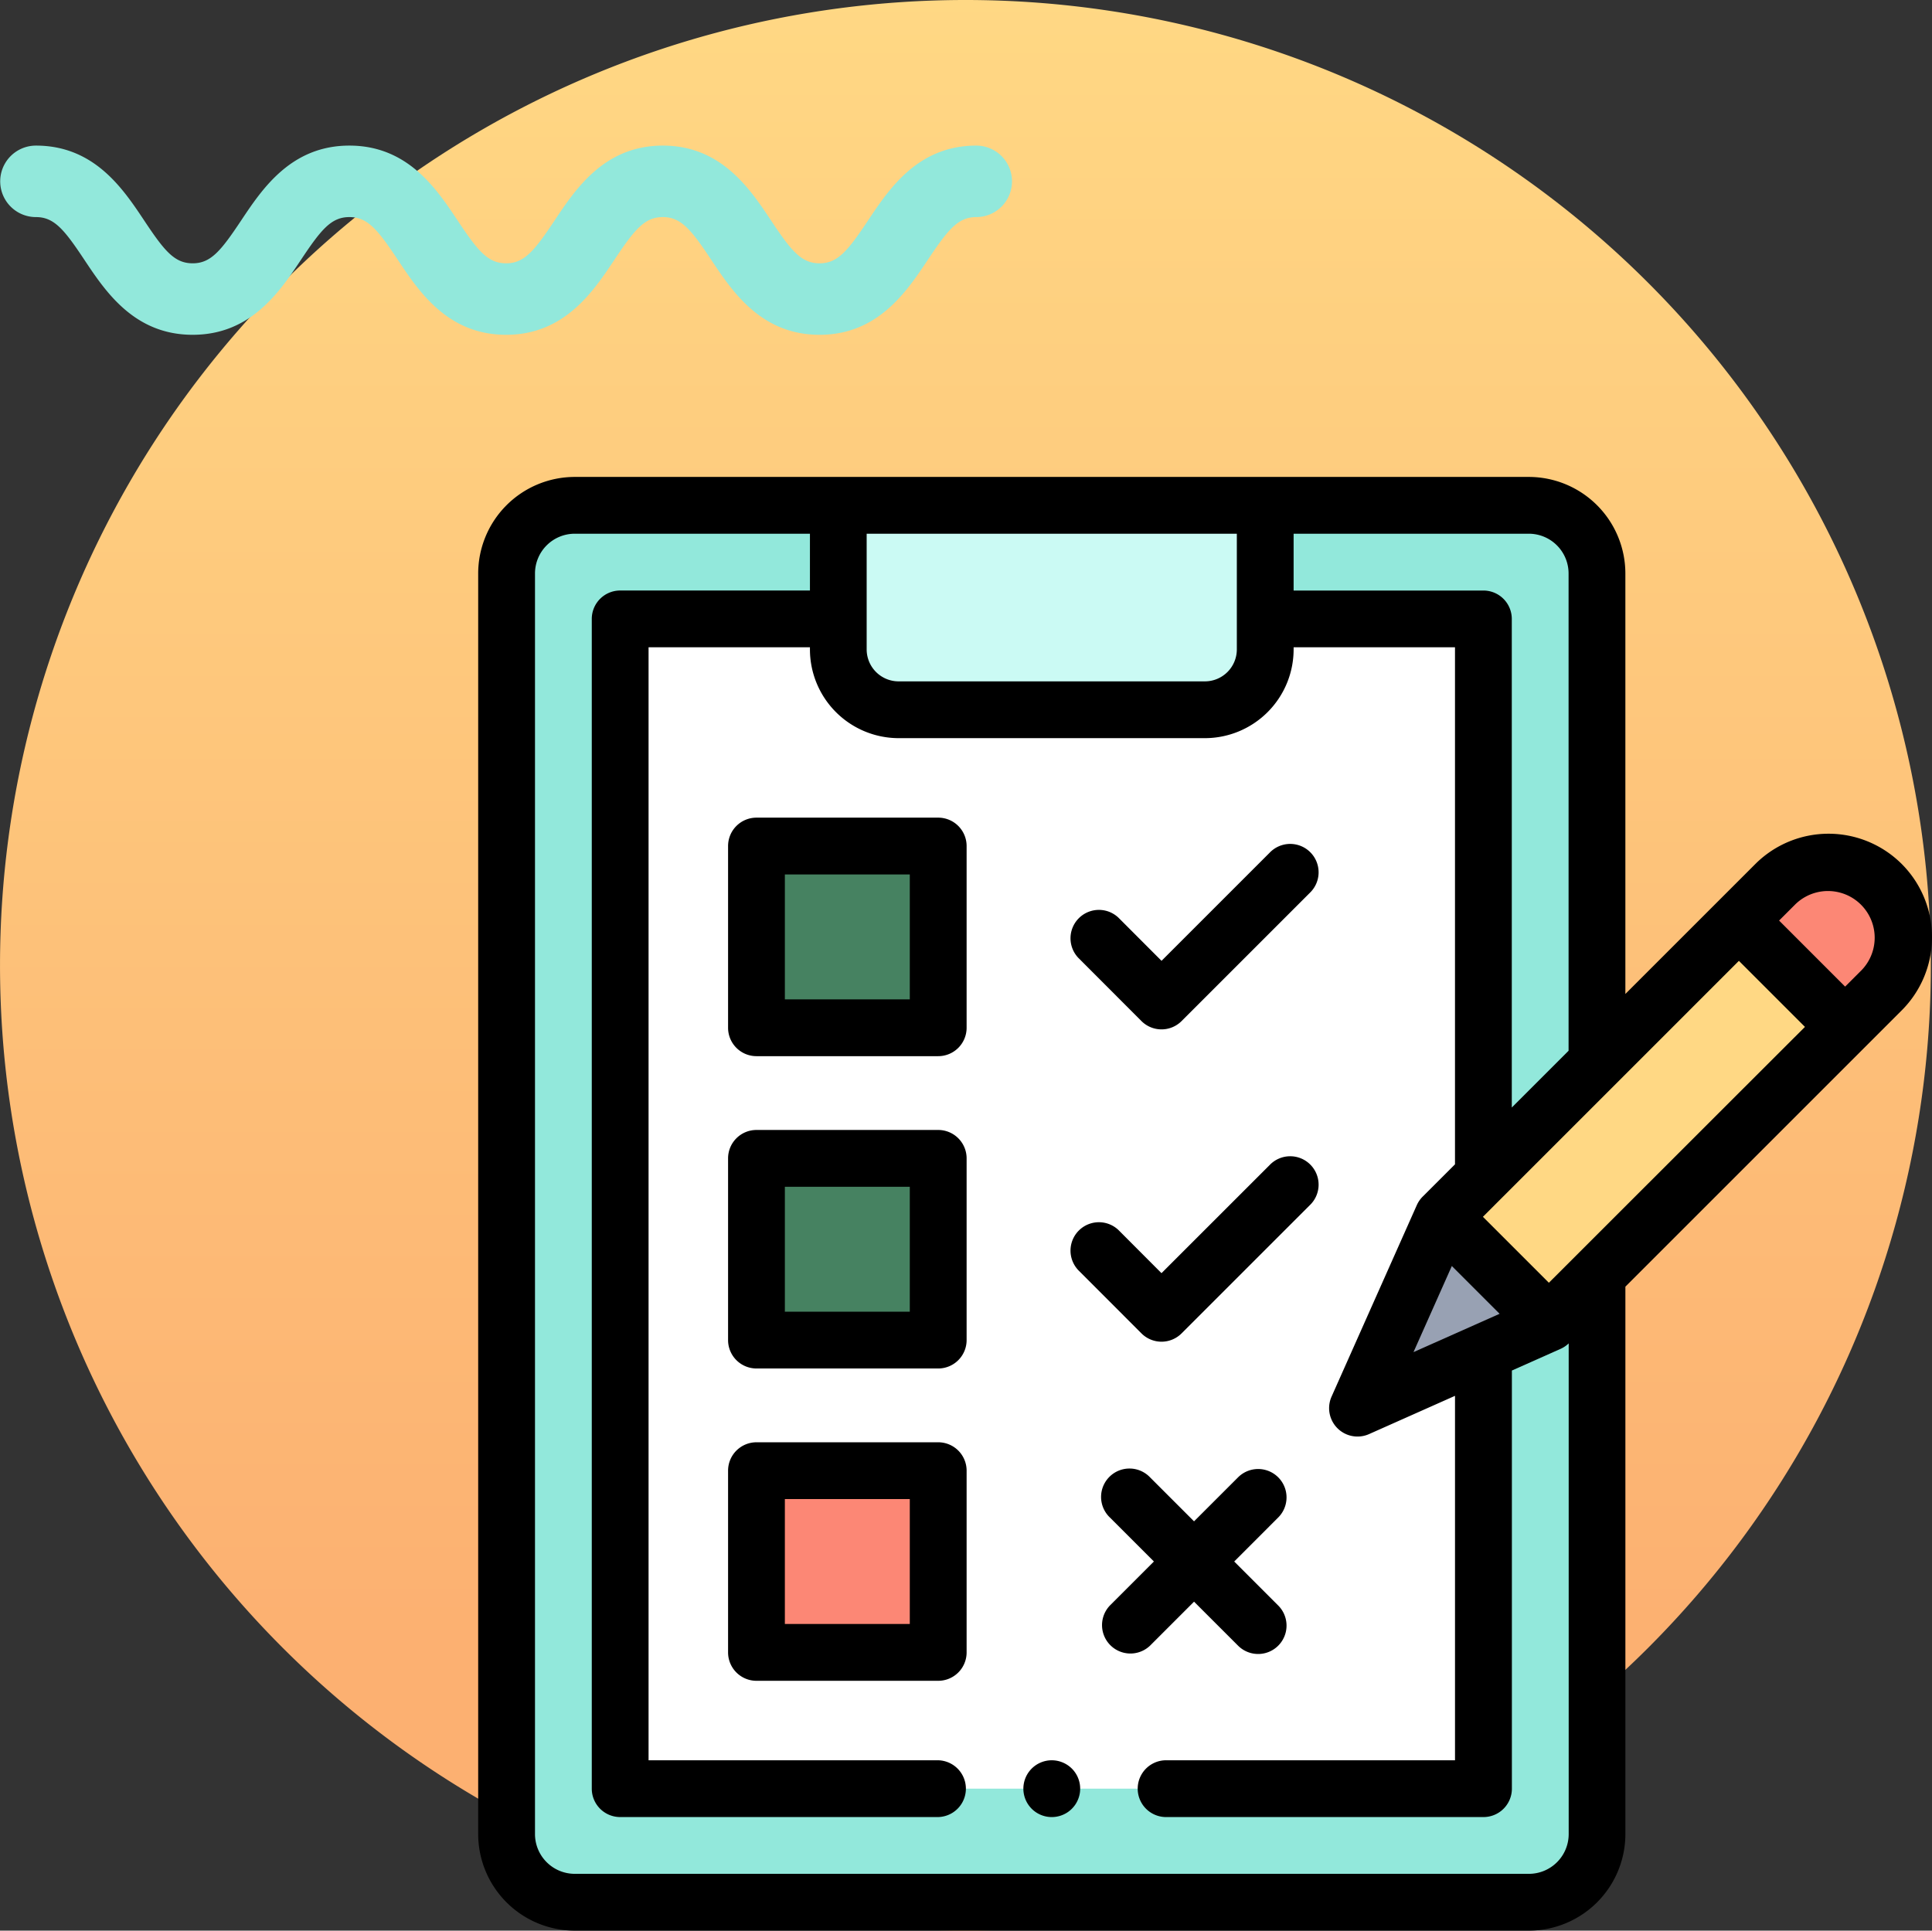 <svg xmlns="http://www.w3.org/2000/svg" xmlns:xlink="http://www.w3.org/1999/xlink" width="103.394" height="103.333" viewBox="0 0 103.394 103.333">
  <rect x="0" y="0" width="103.394" height="103.333" fill="#333333" stroke="none"/>
  <defs>
    <linearGradient id="linear-gradient" x1="0.5" y1="0.852" x2="0.5" gradientUnits="objectBoundingBox">
      <stop offset="0" stop-color="#fcb071"/>
      <stop offset="1" stop-color="#ffd884"/>
    </linearGradient>
  </defs>
  <g id="Grupo_1103984" data-name="Grupo 1103984" transform="translate(-1168.303 -9853.143)">
    <path id="Trazado_911369" data-name="Trazado 911369" d="M298.4,109.016a51.666,51.666,0,1,0,51.665-51.665A51.666,51.666,0,0,0,298.4,109.016" transform="translate(869.904 9795.792)" fill="url(#linear-gradient)"/>
    <path id="Trazado_911407" data-name="Trazado 911407" d="M294.793,227.649c-1.087,1.633-1.626,2.3-2.6,2.3s-1.516-.665-2.6-2.3c-1.125-1.69-2.665-4-5.788-4s-4.662,2.314-5.786,4c-1.087,1.633-1.626,2.3-2.6,2.3s-1.515-.665-2.6-2.3c-1.125-1.69-2.666-4-5.787-4s-4.663,2.314-5.787,4c-1.087,1.632-1.626,2.3-2.6,2.3s-1.515-.665-2.6-2.3c-1.125-1.69-2.665-4-5.787-4a1.913,1.913,0,1,0,0,3.826c.975,0,1.515.665,2.6,2.3,1.125,1.69,2.665,4,5.787,4s4.662-2.314,5.787-4c1.086-1.633,1.626-2.3,2.6-2.3s1.515.665,2.6,2.3c1.124,1.69,2.665,4,5.787,4s4.662-2.314,5.786-4c1.087-1.633,1.627-2.3,2.6-2.3s1.516.665,2.6,2.3c1.125,1.69,2.665,4,5.788,4s4.662-2.314,5.787-4c1.087-1.633,1.626-2.3,2.6-2.3a1.913,1.913,0,1,0,0-3.826c-3.122,0-4.662,2.314-5.787,4" transform="translate(919.969 9637.287)" fill="#92e8db"/>
    <g id="lista-de-verificacion" transform="translate(1193.894 9878.67)">
      <path id="Trazado_913865" data-name="Trazado 913865" d="M13.647,10h51.06a3.647,3.647,0,0,1,3.647,3.647V81.119a3.647,3.647,0,0,1-3.647,3.647H13.647A3.647,3.647,0,0,1,10,81.119V13.647A3.647,3.647,0,0,1,13.647,10Zm0,0" transform="translate(-8.48 -8.48)" fill="#92e8db"/>
      <path id="Trazado_913866" data-name="Trazado 913866" d="M85,50H96.2v62.609H50V50H61.195" transform="translate(-42.402 -42.402)" fill="#fff"/>
      <path id="Trazado_913867" data-name="Trazado 913867" d="M130.061,20.941h16.387a3.229,3.229,0,0,0,3.229-3.229V10H126.832v7.712A3.23,3.23,0,0,0,130.061,20.941Zm0,0" transform="translate(-107.558 -8.48)" fill="#ff6977"/>
      <path id="Trazado_913868" data-name="Trazado 913868" d="M130.061,20.941h16.387a3.229,3.229,0,0,0,3.229-3.229V10H126.832v7.712A3.23,3.23,0,0,0,130.061,20.941Zm0,0" transform="translate(-107.558 -8.48)" fill="#cbfaf4"/>
      <path id="Trazado_913869" data-name="Trazado 913869" d="M314.226,154.627l17.805-17.805a4.019,4.019,0,1,1,5.684,5.684L319.91,160.311l-10.246,4.561Zm0,0" transform="translate(-262.606 -115.031)" fill="#ffd884"/>
      <path id="Trazado_913870" data-name="Trazado 913870" d="M319.91,266.242l-5.684-5.684L309.664,270.8Zm0,0" transform="translate(-262.606 -220.963)" fill="#98a1b3"/>
      <path id="Trazado_913871" data-name="Trazado 913871" d="M449.676,144.46l1.954-1.954a4.019,4.019,0,1,0-5.684-5.684l-1.954,1.954Zm0,0" transform="translate(-376.521 -115.031)" fill="#fc8775"/>
      <path id="Trazado_913872" data-name="Trazado 913872" d="M98,130h9.726v9.726H98Zm0,0" transform="translate(-83.108 -110.245)" fill="#468261"/>
      <path id="Trazado_913873" data-name="Trazado 913873" d="M98,240h9.726v9.726H98Zm0,0" transform="translate(-83.108 -203.529)" fill="#468261"/>
      <path id="Trazado_913874" data-name="Trazado 913874" d="M98,350h9.726v9.726H98Zm0,0" transform="translate(-83.108 -296.813)" fill="#fc8775"/>
      <path id="Trazado_913875" data-name="Trazado 913875" d="M193.52,452a1.52,1.52,0,1,0,1.074.445A1.532,1.532,0,0,0,193.52,452Zm0,0" transform="translate(-162.823 -383.312)"/>
      <path id="Trazado_913876" data-name="Trazado 913876" d="M76.183,20.716a5.545,5.545,0,0,0-7.833,0l-6.957,6.957V5.167A5.173,5.173,0,0,0,56.227,0H5.167A5.173,5.173,0,0,0,0,5.167V72.639a5.173,5.173,0,0,0,5.167,5.167h51.06a5.173,5.173,0,0,0,5.167-5.167v-29.3l14.79-14.79A5.545,5.545,0,0,0,76.183,20.716ZM58.354,5.167V30.712l-3.039,3.039V7.6a1.52,1.52,0,0,0-1.52-1.52H43.639V3.039H56.227A2.13,2.13,0,0,1,58.354,5.167Zm-8.3,41.676,2.052-4.609,2.557,2.557ZM40.6,3.039V9.232a1.712,1.712,0,0,1-1.71,1.71H22.5a1.712,1.712,0,0,1-1.71-1.71V3.039ZM56.227,74.766H5.167a2.13,2.13,0,0,1-2.127-2.127V5.167A2.13,2.13,0,0,1,5.167,3.039H17.754V6.079H7.6A1.52,1.52,0,0,0,6.079,7.6V70.207a1.52,1.52,0,0,0,1.52,1.52h17.02a1.52,1.52,0,0,0,0-3.039H9.118V9.118h8.636v.114A4.754,4.754,0,0,0,22.5,13.981H38.89a4.754,4.754,0,0,0,4.749-4.749V9.118h8.636V36.791l-1.731,1.73a1.538,1.538,0,0,0-.313.456L45.67,49.223a1.52,1.52,0,0,0,2.006,2.007l4.6-2.048V68.688h-15.5a1.52,1.52,0,0,0,0,3.039H53.8a1.52,1.52,0,0,0,1.52-1.52V47.828l2.607-1.161a1.515,1.515,0,0,0,.433-.292V72.639A2.13,2.13,0,0,1,56.227,74.766Zm12.143-42.7L57.3,43.13,53.769,39.6l13.7-13.7,3.535,3.535ZM74.034,26.4l-.88.879L69.62,23.744l.879-.879A2.5,2.5,0,0,1,74.034,26.4Zm0,0"/>
      <path id="Trazado_913877" data-name="Trazado 913877" d="M99.245,120H89.52A1.52,1.52,0,0,0,88,121.52v9.726a1.52,1.52,0,0,0,1.52,1.52h9.726a1.52,1.52,0,0,0,1.52-1.52V121.52A1.52,1.52,0,0,0,99.245,120Zm-1.52,9.726H91.039v-6.686h6.686Zm0,0" transform="translate(-74.627 -101.764)"/>
      <path id="Trazado_913878" data-name="Trazado 913878" d="M99.245,230H89.52A1.52,1.52,0,0,0,88,231.52v9.726a1.52,1.52,0,0,0,1.52,1.52h9.726a1.52,1.52,0,0,0,1.52-1.52V231.52A1.52,1.52,0,0,0,99.245,230Zm-1.52,9.726H91.039v-6.686h6.686Zm0,0" transform="translate(-74.627 -195.048)"/>
      <path id="Trazado_913879" data-name="Trazado 913879" d="M99.245,340H89.52A1.52,1.52,0,0,0,88,341.52v9.726a1.52,1.52,0,0,0,1.52,1.52h9.726a1.52,1.52,0,0,0,1.52-1.52V341.52A1.52,1.52,0,0,0,99.245,340Zm-1.52,9.726H91.039v-6.686h6.686Zm0,0" transform="translate(-74.627 -288.332)"/>
      <path id="Trazado_913880" data-name="Trazado 913880" d="M212.227,138.881a1.519,1.519,0,0,0,2.149,0l6.861-6.861a1.52,1.52,0,1,0-2.149-2.149l-5.786,5.786L211,133.351a1.52,1.52,0,0,0-2.149,2.149Zm0,0" transform="translate(-176.732 -109.758)"/>
      <path id="Trazado_913881" data-name="Trazado 913881" d="M212.227,248.883a1.519,1.519,0,0,0,2.149,0l6.861-6.86a1.52,1.52,0,1,0-2.149-2.149L213.3,245.66,211,243.354a1.52,1.52,0,0,0-2.149,2.149Zm0,0" transform="translate(-176.732 -203.044)"/>
      <path id="Trazado_913882" data-name="Trazado 913882" d="M224.476,356.525l2.356,2.355a1.519,1.519,0,1,0,2.149-2.149l-2.355-2.356,2.355-2.356a1.519,1.519,0,1,0-2.149-2.149l-2.356,2.355-2.355-2.355a1.52,1.52,0,1,0-2.149,2.149l2.356,2.356-2.356,2.356a1.52,1.52,0,0,0,2.149,2.149Zm0,0" transform="translate(-186.166 -296.326)"/>
    </g>
  </g>
</svg>
